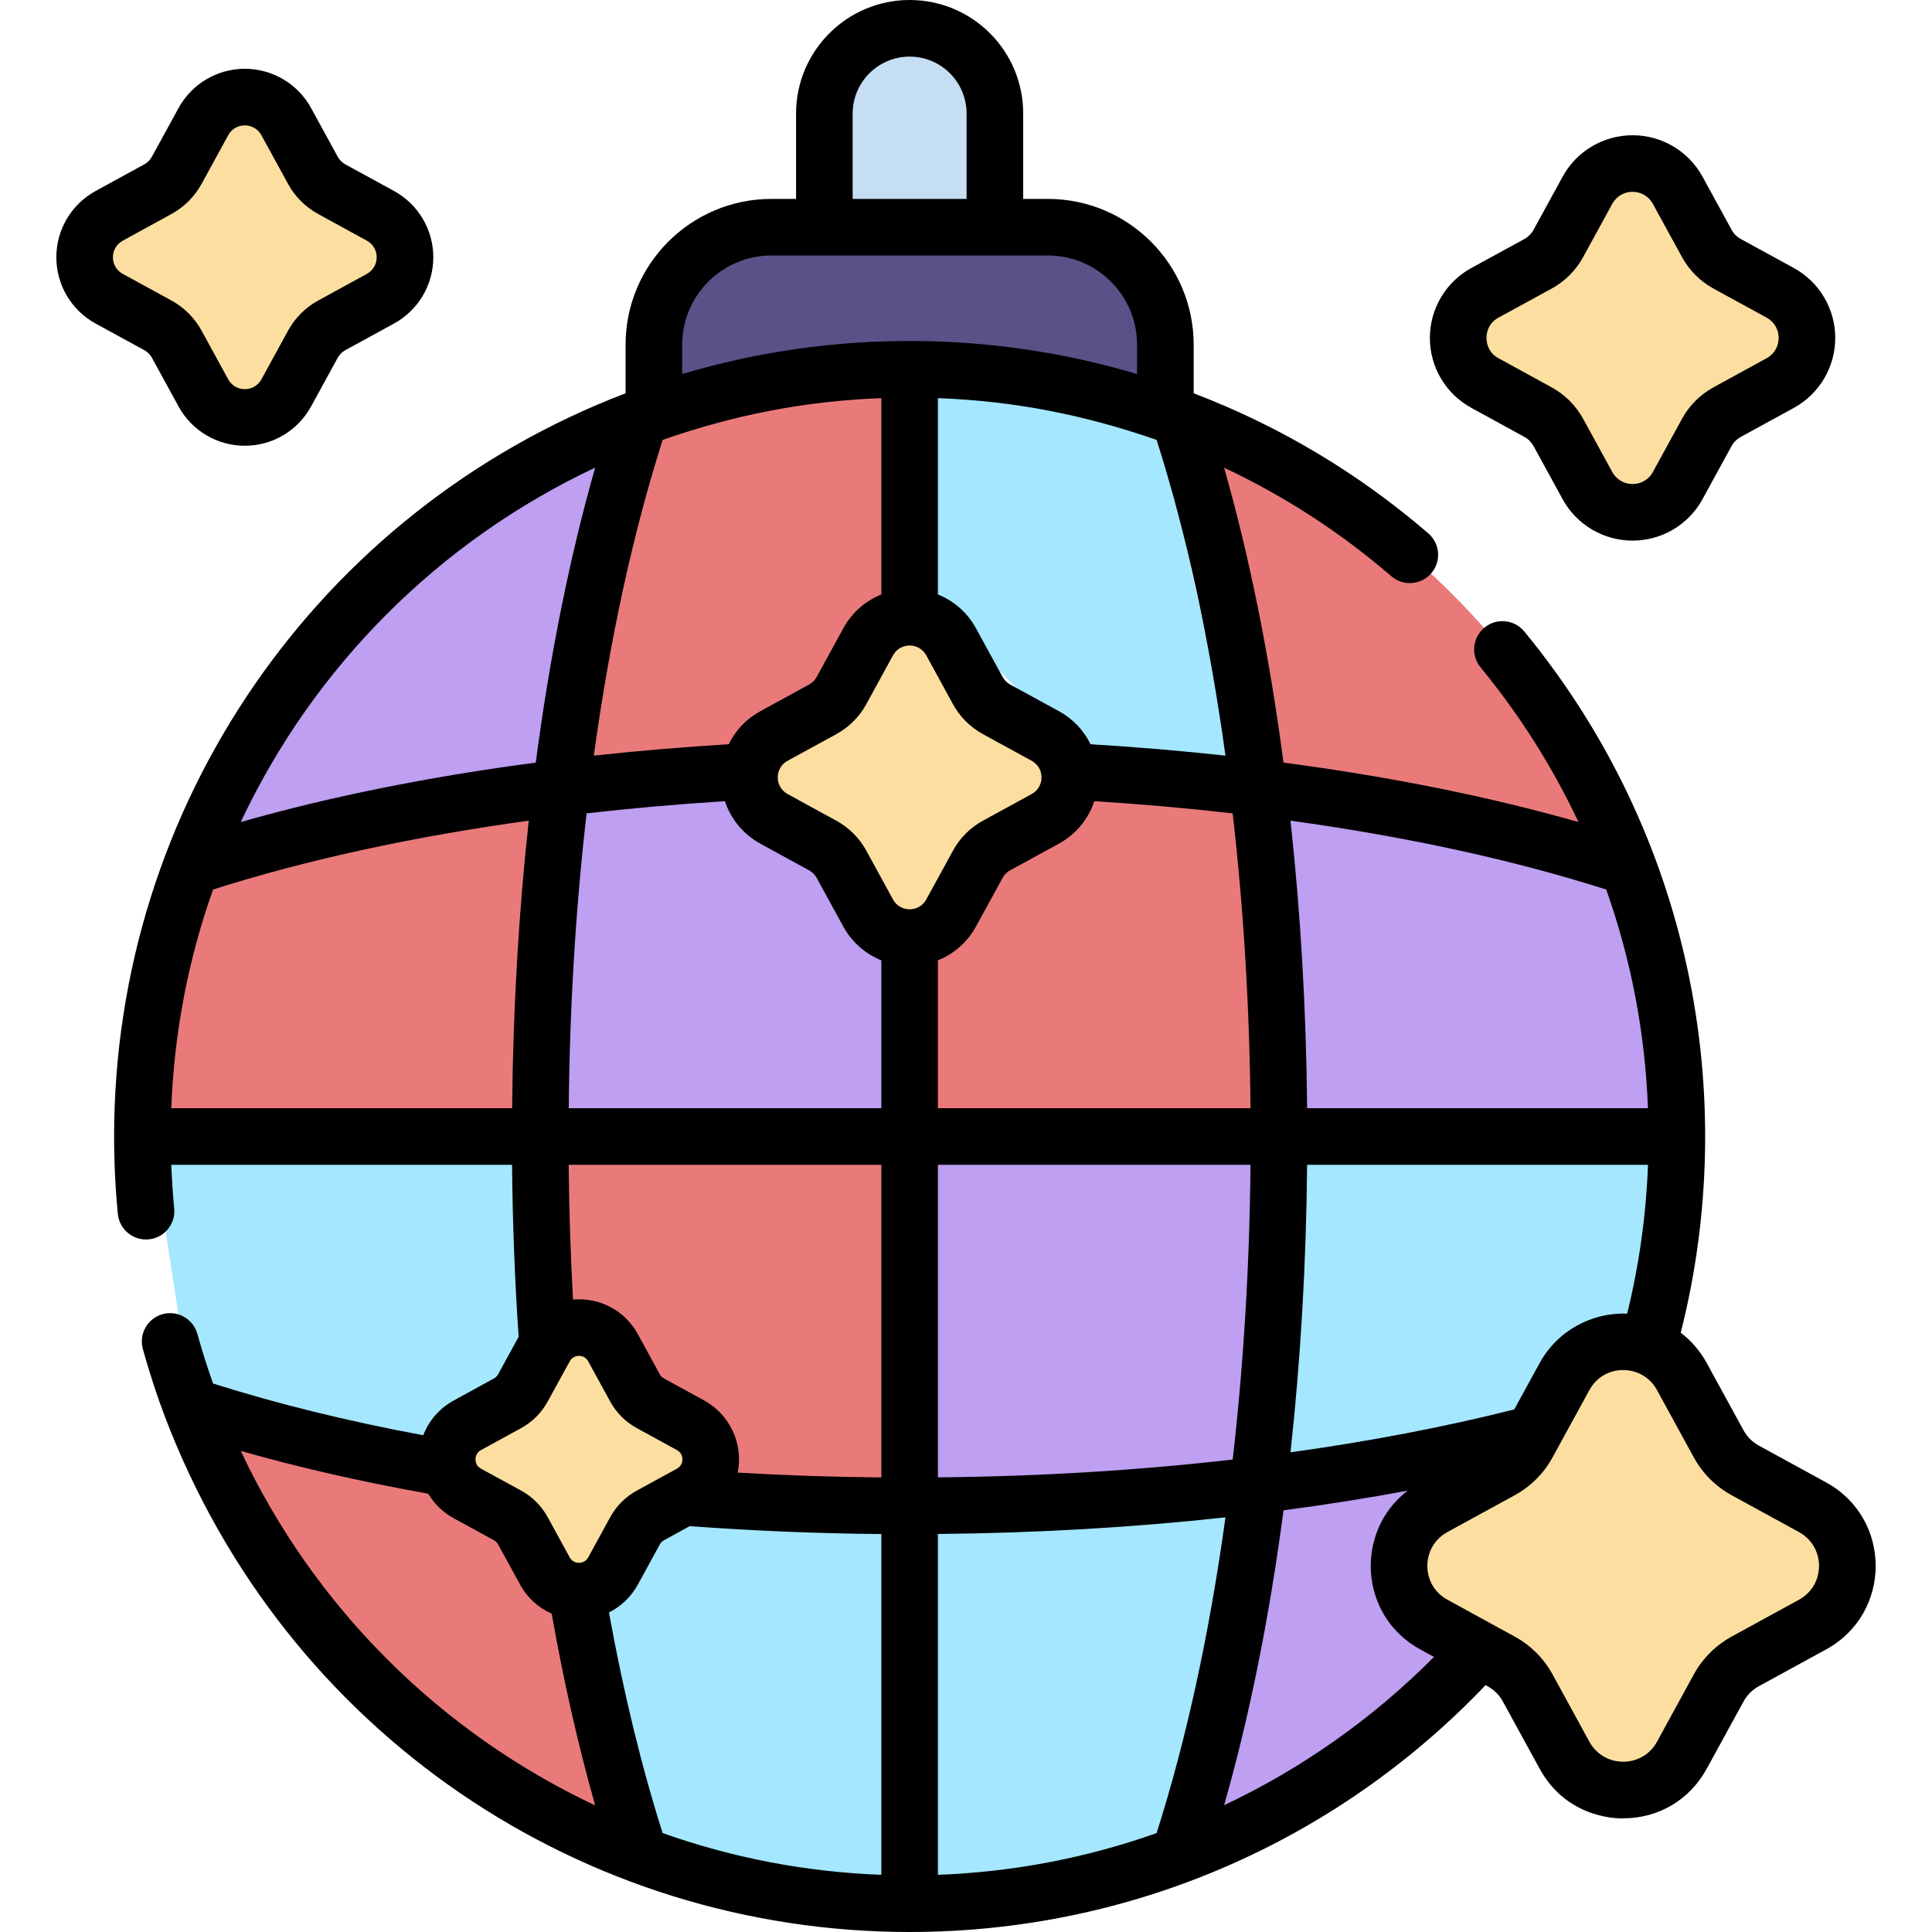 <svg width="50" height="50" viewBox="0 0 50 50" fill="none" xmlns="http://www.w3.org/2000/svg">
<g clip-path="url(#clip0_3_295)">
<path d="M25.747 2.939V7.155H21.335V2.939C21.335 1.72 22.322 0.732 23.541 0.732C24.758 0.732 25.747 1.719 25.747 2.939Z" fill="#C6DEF4"/>
<path d="M30 7.824V10H17V7.824C17 6.816 18.337 6 19.985 6H27.015C28.663 6 30 6.816 30 7.824V7.824Z" fill="#595289"/>
<path d="M13.981 29.412C13.981 30.369 13.999 31.314 14.033 32.245C14 35 19.068 38.856 20.441 38.91C21.458 38.951 22.493 38.972 23.541 38.972V29.412H13.981Z" fill="#EA7A7A"/>
<path d="M9.326 37.565C7.754 37.226 6.287 36.832 4.948 36.392C6.957 41.743 11.21 45.997 16.562 48.006C16.101 46.605 15.692 45.066 15.343 43.412C14.5 42 14.201 41.126 13 40C11.665 38.748 11 38.5 9.326 37.565Z" fill="#EA7A7A"/>
<path d="M32.563 20.391C31.707 20.285 30.832 20.195 29.94 20.12C27 20.5 23.5 23.5 23.541 26.52V29.412H33.101C33.101 26.25 32.912 23.213 32.563 20.391Z" fill="#EA7A7A"/>
<path d="M32.563 20.391C31.707 20.285 30.832 20.195 29.94 20.12C27 20.5 23.5 23.5 23.541 26.52V29.412H33.101C33.101 26.25 32.912 23.213 32.563 20.391Z" fill="#EA7A7A"/>
<path d="M30.52 10.819C35.872 12.828 40.126 17.081 42.135 22.433C39.41 21.536 36.158 20.834 32.563 20.391C32.12 16.794 31.418 13.544 30.52 10.819Z" fill="#EA7A7A"/>
<path d="M4 29.5L5 22.5L14 21L13.5 29.5H4Z" fill="#EA7A7A"/>
<path d="M15 20.5L16.5 11L23.5 10V16L19.5 20L15 20.5Z" fill="#EA7A7A"/>
<path d="M22.499 21.348L23.541 24.265L24.718 21.041L27.677 19.963L23.541 19.615L19.405 19.963L22.499 21.348Z" fill="#FCDFA0"/>
<path d="M23.541 15.973V19.615L19.405 19.963" fill="#A4E7FF"/>
<path d="M23.541 29.412H33.101C33.101 32.574 32.912 35.611 32.563 38.434C29.74 38.783 26.703 38.972 23.541 38.972V29.412Z" fill="#BE9FF2"/>
<path d="M34.76 38.124C34.043 38.238 33.311 38.342 32.563 38.434C32.12 42.031 31.418 45.281 30.52 48.006C32.779 47.158 34.842 45.91 36.623 44.349C37.293 43.692 37.197 41.939 37 40.5C36.792 38.983 36.423 37.804 34.76 38.124Z" fill="#BE9FF2"/>
<path d="M43.397 29.412H33.101C33.101 26.25 32.912 23.214 32.563 20.391C36.158 20.834 39.41 21.536 42.135 22.433C42.95 24.604 43.397 26.956 43.397 29.412Z" fill="#BE9FF2"/>
<path d="M16.562 10.819C15.665 13.544 14.963 16.794 14.52 20.391C10.924 20.834 7.673 21.536 4.948 22.433C6.957 17.081 11.21 12.828 16.562 10.819Z" fill="#BE9FF2"/>
<path d="M14.5 29L15 21L19 20L23 24V29H14.5Z" fill="#BE9FF2"/>
<path d="M9.844 5.585C10.694 6.049 10.694 7.267 9.844 7.731L8.584 8.421C8.38 8.533 8.21 8.702 8.098 8.907L7.409 10.167C6.945 11.016 5.726 11.016 5.263 10.167L4.573 8.907C4.46 8.702 4.292 8.533 4.087 8.421L2.827 7.731C1.978 7.268 1.978 6.049 2.827 5.585L4.087 4.896C4.292 4.783 4.46 4.614 4.573 4.409L5.263 3.15C5.726 2.3 6.945 2.3 7.409 3.15L8.098 4.409C8.21 4.614 8.38 4.783 8.584 4.896L9.844 5.585Z" fill="#FCDFA0"/>
<path d="M46.071 7.577C46.995 8.082 46.995 9.409 46.071 9.914L44.699 10.665C44.476 10.787 44.292 10.971 44.17 11.194L43.419 12.566C42.914 13.49 41.587 13.49 41.082 12.566L40.331 11.194C40.21 10.971 40.025 10.787 39.803 10.665L38.43 9.914C37.506 9.409 37.506 8.082 38.43 7.577L39.803 6.827C40.025 6.705 40.21 6.521 40.331 6.298L41.082 4.925C41.587 4.001 42.914 4.001 43.419 4.925L44.17 6.298C44.292 6.521 44.476 6.705 44.699 6.827L46.071 7.577Z" fill="#FCDFA0"/>
<path d="M27.05 21.193L25.79 21.882C25.584 21.994 25.416 22.162 25.304 22.368L24.615 23.628C24.151 24.476 22.932 24.477 22.468 23.628L21.778 22.368C21.666 22.162 21.498 21.994 21.292 21.882L20.032 21.193C19.181 20.727 19.186 19.509 20.032 19.046L21.292 18.357C21.498 18.244 21.666 18.076 21.778 17.871L22.468 16.61C22.932 15.762 24.15 15.761 24.615 16.61L25.304 17.871C25.416 18.076 25.585 18.244 25.79 18.357L27.05 19.046C27.895 19.508 27.902 20.727 27.05 21.193Z" fill="#FCDFA0"/>
<path d="M46.908 39.007C48.109 39.663 48.109 41.388 46.908 42.044L45.167 42.996C44.877 43.155 44.638 43.394 44.479 43.684L43.527 45.425C42.871 46.626 41.146 46.626 40.489 45.425L39.537 43.684C39.378 43.394 39.139 43.155 38.849 42.996C36.464 41.691 37.286 42.142 37.108 42.044C35.907 41.388 35.907 39.663 37.108 39.007L38.849 38.054C39.139 37.896 39.378 37.656 39.537 37.366C40.842 34.981 40.392 35.804 40.489 35.626C41.146 34.426 42.87 34.424 43.527 35.626L44.479 37.366C44.638 37.656 44.877 37.896 45.167 38.054L46.908 39.007Z" fill="#FCDFA0"/>
<path d="M17.87 36.886C18.568 37.267 18.568 38.269 17.87 38.652L17.689 38.751H17.689L16.834 39.218C16.665 39.31 16.526 39.45 16.433 39.618L15.867 40.655C15.483 41.355 14.48 41.351 14.101 40.655L13.533 39.618C13.441 39.45 13.303 39.31 13.134 39.218L12.097 38.652C11.397 38.269 11.4 37.266 12.097 36.886L13.134 36.318C13.303 36.226 13.441 36.088 13.533 35.919C14.12 34.85 14.109 34.856 14.168 34.776C14.588 34.185 15.505 34.221 15.867 34.882L16.433 35.919C16.526 36.088 16.665 36.226 16.834 36.318L17.87 36.886Z" fill="#FCDFA0"/>
<path d="M15.343 43.412C15.692 45.065 16.101 46.605 16.562 48.006C18.733 48.821 21.085 49.267 23.541 49.267V38.972C22.493 38.972 21.458 38.951 20.441 38.91C17.13 38.778 15 41.5 15.343 43.412Z" fill="#A4E7FF"/>
<path d="M33 38.5L33.5 29.5L43 30L42.5 34L39.5 37.5L33 38.5Z" fill="#A4E7FF"/>
<path d="M23.541 38.972C26.703 38.972 29.74 38.783 32.563 38.434C32.12 42.031 31.418 45.281 30.52 48.006C28.35 48.822 25.997 49.268 23.541 49.268V38.972Z" fill="#A4E7FF"/>
<path d="M5 36.5L4 30H14V35L11 38L5 36.5Z" fill="#A4E7FF"/>
<path d="M24 15.5V10L30 11L32 20L28 19.5L24 15.5Z" fill="#A4E7FF"/>
<path d="M47.259 38.364L45.519 37.412C45.351 37.32 45.213 37.183 45.122 37.015L44.17 35.275C43.998 34.961 43.77 34.697 43.497 34.49C45.048 28.376 43.764 21.588 39.449 16.343C39.192 16.03 38.73 15.985 38.418 16.242C38.105 16.499 38.06 16.961 38.318 17.273C39.329 18.503 40.177 19.844 40.85 21.274C38.548 20.618 35.99 20.102 33.217 19.736C32.852 16.964 32.336 14.406 31.68 12.104C33.24 12.838 34.691 13.778 36.008 14.913C36.314 15.177 36.777 15.142 37.041 14.836C37.305 14.529 37.27 14.067 36.964 13.803C35.155 12.244 33.111 11.025 30.892 10.178V8.92C30.892 6.84 29.2 5.148 27.12 5.148H26.48V2.939C26.48 1.314 25.165 0 23.541 0C21.921 0 20.602 1.318 20.602 2.939V5.148H19.962C17.882 5.148 16.19 6.84 16.19 8.92V10.178C8.226 13.222 2.953 20.849 2.953 29.412C2.953 30.082 2.986 30.757 3.05 31.417C3.087 31.795 3.406 32.078 3.778 32.078C4.213 32.078 4.55 31.704 4.508 31.275C4.472 30.902 4.448 30.524 4.433 30.145H13.252C13.266 31.647 13.323 33.14 13.422 34.597L12.89 35.568C12.865 35.613 12.828 35.65 12.782 35.675L11.746 36.243C11.369 36.448 11.097 36.77 10.954 37.144C8.988 36.778 7.163 36.329 5.514 35.805C5.365 35.386 5.229 34.956 5.108 34.521C5 34.131 4.596 33.903 4.207 34.011C3.817 34.119 3.589 34.523 3.697 34.913C3.87 35.538 4.077 36.163 4.265 36.656C7.385 44.862 15.101 50 23.541 50C29.26 50 34.593 47.656 38.447 43.611L38.497 43.639C38.665 43.731 38.803 43.868 38.895 44.036L39.847 45.776C40.59 47.136 42.019 47.061 42.009 47.058C42.924 47.058 43.731 46.579 44.169 45.776L45.122 44.036C45.213 43.868 45.351 43.731 45.519 43.639L47.259 42.687C48.97 41.752 48.97 39.3 47.259 38.364ZM39.847 35.274L39.189 36.476C37.397 36.928 35.456 37.301 33.398 37.586C33.661 35.182 33.805 32.686 33.828 30.145H42.65C42.601 31.449 42.42 32.74 42.111 33.997C41.197 33.962 40.306 34.436 39.847 35.274ZM29.933 47.44C28.114 48.085 26.215 48.448 24.273 48.52V39.699C26.815 39.676 29.311 39.532 31.715 39.269C31.299 42.285 30.701 45.028 29.933 47.44ZM17.149 47.44C16.6 45.713 16.134 43.797 15.76 41.73C16.071 41.576 16.333 41.328 16.509 41.006L17.076 39.969C17.101 39.924 17.14 39.886 17.185 39.861L17.851 39.496C19.474 39.617 21.137 39.686 22.809 39.701V48.52C20.867 48.448 18.968 48.085 17.149 47.44ZM5.514 23.021C7.926 22.253 10.668 21.655 13.684 21.239C13.421 23.643 13.277 26.139 13.254 28.68H4.433C4.506 26.739 4.868 24.84 5.514 23.021ZM17.15 11.384C18.99 10.742 20.818 10.379 22.809 10.304V15.384C22.396 15.551 22.046 15.855 21.825 16.259L21.135 17.52C21.09 17.602 21.023 17.669 20.94 17.715L19.681 18.404C19.316 18.603 19.034 18.902 18.86 19.261C17.679 19.332 16.51 19.431 15.368 19.556C15.783 16.54 16.381 13.796 17.15 11.384ZM29.933 11.384C30.701 13.796 31.299 16.539 31.715 19.556C30.572 19.431 29.403 19.332 28.223 19.261C28.049 18.902 27.767 18.603 27.402 18.404L26.142 17.715C26.059 17.669 25.992 17.602 25.947 17.519L25.257 16.258C25.037 15.855 24.686 15.551 24.273 15.384V10.304C26.284 10.379 28.082 10.744 29.933 11.384ZM42.649 28.68H33.828C33.805 26.139 33.661 23.643 33.398 21.239C36.414 21.655 39.157 22.253 41.569 23.021C42.214 24.84 42.577 26.738 42.649 28.68ZM23.972 23.277C23.785 23.619 23.296 23.617 23.11 23.277L22.422 22.019C22.242 21.688 21.972 21.418 21.643 21.239L20.384 20.55C20.044 20.364 20.041 19.876 20.383 19.689L21.644 19C21.973 18.819 22.242 18.55 22.421 18.222L23.11 16.962C23.296 16.621 23.785 16.62 23.972 16.961L24.661 18.221C24.84 18.55 25.109 18.819 25.439 19L26.699 19.689C27.042 19.877 27.037 20.365 26.699 20.55L25.441 21.238C25.11 21.418 24.84 21.688 24.662 22.017L23.972 23.277ZM15.181 21.05C16.349 20.916 17.548 20.811 18.761 20.735C18.913 21.195 19.234 21.591 19.68 21.835L20.942 22.526C21.024 22.57 21.09 22.636 21.136 22.72L21.825 23.98C22.046 24.383 22.397 24.687 22.809 24.854V28.68H14.719C14.743 26.068 14.898 23.508 15.181 21.05ZM24.273 24.854C24.686 24.687 25.037 24.383 25.257 23.98L25.948 22.718C25.992 22.636 26.058 22.57 26.142 22.524L27.402 21.835C27.848 21.591 28.169 21.195 28.321 20.734C29.534 20.811 30.733 20.916 31.901 21.05C32.184 23.508 32.339 26.069 32.363 28.68H24.273V24.854H24.273ZM32.363 30.145C32.339 32.755 32.184 35.315 31.902 37.773C29.444 38.055 26.885 38.21 24.273 38.234V30.145H32.363ZM22.067 2.939C22.067 2.126 22.729 1.465 23.541 1.465C24.356 1.465 25.015 2.124 25.015 2.939V5.148H22.067V2.939ZM19.962 6.612H27.12C28.392 6.612 29.427 7.647 29.427 8.92V9.68C25.71 8.571 21.585 8.507 17.655 9.68V8.92C17.655 7.647 18.69 6.612 19.962 6.612ZM15.403 12.102C14.746 14.405 14.231 16.964 13.865 19.736C11.092 20.102 8.534 20.618 6.231 21.274C8.126 17.244 11.369 14 15.403 12.102ZM22.809 30.145V38.236C21.56 38.225 20.317 38.182 19.092 38.111C19.244 37.354 18.88 36.603 18.222 36.243L17.185 35.675C17.138 35.65 17.101 35.613 17.076 35.568L16.509 34.53C16.179 33.927 15.534 33.572 14.83 33.633C14.766 32.485 14.728 31.318 14.717 30.145H22.809ZM12.448 37.528L13.485 36.961C13.777 36.801 14.016 36.562 14.175 36.27C14.618 35.463 14.744 35.228 14.763 35.202C14.763 35.201 14.764 35.201 14.764 35.2C14.87 35.052 15.12 35.043 15.224 35.233L15.791 36.27C15.95 36.562 16.189 36.8 16.481 36.96L17.519 37.528C17.642 37.596 17.661 37.708 17.661 37.768C17.661 37.829 17.642 37.941 17.517 38.01C17.462 38.04 16.555 38.535 16.482 38.576C16.189 38.736 15.95 38.975 15.791 39.267L15.224 40.303C15.149 40.441 15.018 40.448 14.966 40.445C14.897 40.441 14.803 40.413 14.743 40.303L14.176 39.267C14.016 38.974 13.777 38.735 13.485 38.575L12.448 38.009C12.374 37.969 12.33 37.908 12.313 37.835C12.291 37.739 12.313 37.602 12.448 37.528ZM6.231 37.55C7.735 37.978 9.36 38.349 11.083 38.657C11.239 38.921 11.464 39.141 11.745 39.294L12.783 39.861C12.828 39.886 12.865 39.923 12.891 39.97L13.458 41.005C13.644 41.348 13.933 41.609 14.277 41.761C14.589 43.524 14.966 45.185 15.403 46.723C11.372 44.827 8.126 41.582 6.231 37.55ZM31.68 46.719C32.337 44.416 32.852 41.859 33.217 39.087C34.319 38.941 35.393 38.772 36.429 38.578C35.058 39.63 35.162 41.816 36.757 42.687L37.112 42.881C35.538 44.466 33.692 45.77 31.68 46.719ZM46.556 41.402L44.816 42.354C44.402 42.581 44.063 42.919 43.836 43.333L42.884 45.074C42.583 45.625 41.999 45.596 42.008 45.593C41.638 45.593 41.31 45.399 41.132 45.074L40.18 43.333C39.953 42.919 39.614 42.581 39.2 42.354L37.46 41.401C36.765 41.022 36.767 40.028 37.46 39.649L39.2 38.697C39.614 38.471 39.953 38.132 40.18 37.717L41.132 35.977C41.395 35.496 41.939 35.355 42.378 35.527C42.379 35.527 42.379 35.527 42.38 35.527C42.594 35.611 42.769 35.766 42.884 35.977L43.836 37.718C44.063 38.132 44.401 38.47 44.816 38.697L46.556 39.649C47.25 40.029 47.25 41.023 46.556 41.402Z" fill="black"/>
<path d="M3.931 9.258L4.62 10.518C4.963 11.146 5.62 11.536 6.336 11.536C7.051 11.536 7.709 11.146 8.051 10.518L8.741 9.258C8.786 9.176 8.854 9.108 8.936 9.063L10.195 8.374C10.823 8.031 11.214 7.374 11.214 6.658C11.214 5.943 10.823 5.285 10.196 4.942L8.937 4.254C8.854 4.208 8.786 4.14 8.741 4.058L8.052 2.798C7.708 2.17 7.051 1.78 6.336 1.78C5.62 1.78 4.963 2.17 4.62 2.798L3.931 4.056C3.886 4.14 3.817 4.208 3.735 4.253L2.476 4.942C1.848 5.285 1.458 5.943 1.458 6.658C1.458 7.374 1.848 8.031 2.475 8.374L3.734 9.062C3.817 9.108 3.886 9.177 3.931 9.258ZM3.179 6.228L4.44 5.537C4.767 5.357 5.035 5.089 5.216 4.761L5.905 3.501C6.091 3.16 6.58 3.159 6.766 3.501C6.766 3.501 6.766 3.501 6.766 3.501L7.455 4.76C7.634 5.088 7.902 5.356 8.233 5.538L9.493 6.228C9.835 6.415 9.833 6.903 9.493 7.089L8.232 7.779C7.902 7.96 7.634 8.229 7.456 8.555L6.766 9.816C6.579 10.158 6.091 10.156 5.905 9.815L5.215 8.554C5.035 8.227 4.767 7.959 4.439 7.778L3.178 7.089C2.837 6.902 2.837 6.414 3.179 6.228Z" fill="black"/>
<path d="M38.079 10.556L39.452 11.308C39.552 11.362 39.633 11.444 39.689 11.546L40.44 12.918C40.802 13.58 41.496 13.991 42.251 13.991C43.006 13.991 43.7 13.58 44.061 12.918L44.813 11.544C44.868 11.444 44.95 11.363 45.05 11.308L46.423 10.557C47.085 10.194 47.496 9.501 47.496 8.746C47.496 7.991 47.085 7.297 46.422 6.935L45.052 6.186C44.95 6.13 44.868 6.047 44.813 5.946L44.062 4.574C43.7 3.911 43.006 3.5 42.251 3.5C41.496 3.5 40.802 3.911 40.44 4.574L39.688 5.948C39.634 6.047 39.551 6.13 39.452 6.185L38.079 6.935C37.417 7.297 37.005 7.991 37.005 8.746C37.005 9.5 37.416 10.194 38.079 10.556ZM38.781 8.22L40.156 7.469C40.504 7.278 40.787 6.994 40.974 6.649L41.725 5.276C41.952 4.861 42.549 4.86 42.776 5.276C42.776 5.276 42.776 5.276 42.776 5.276L43.527 6.648C43.715 6.994 43.998 7.278 44.347 7.47L45.72 8.22C46.136 8.448 46.135 9.044 45.72 9.271L44.347 10.022C44 10.212 43.716 10.496 43.528 10.843L42.776 12.215C42.549 12.632 41.952 12.63 41.725 12.214L40.975 10.845C40.785 10.496 40.502 10.212 40.154 10.023L38.781 9.271C38.5 9.117 38.47 8.852 38.47 8.746C38.47 8.639 38.5 8.374 38.781 8.22Z" fill="black"/>
</g>
<defs>
<clipPath id="clip0_3_295">
<rect width="50" height="50" fill="white"/>
</clipPath>
</defs>
</svg>
